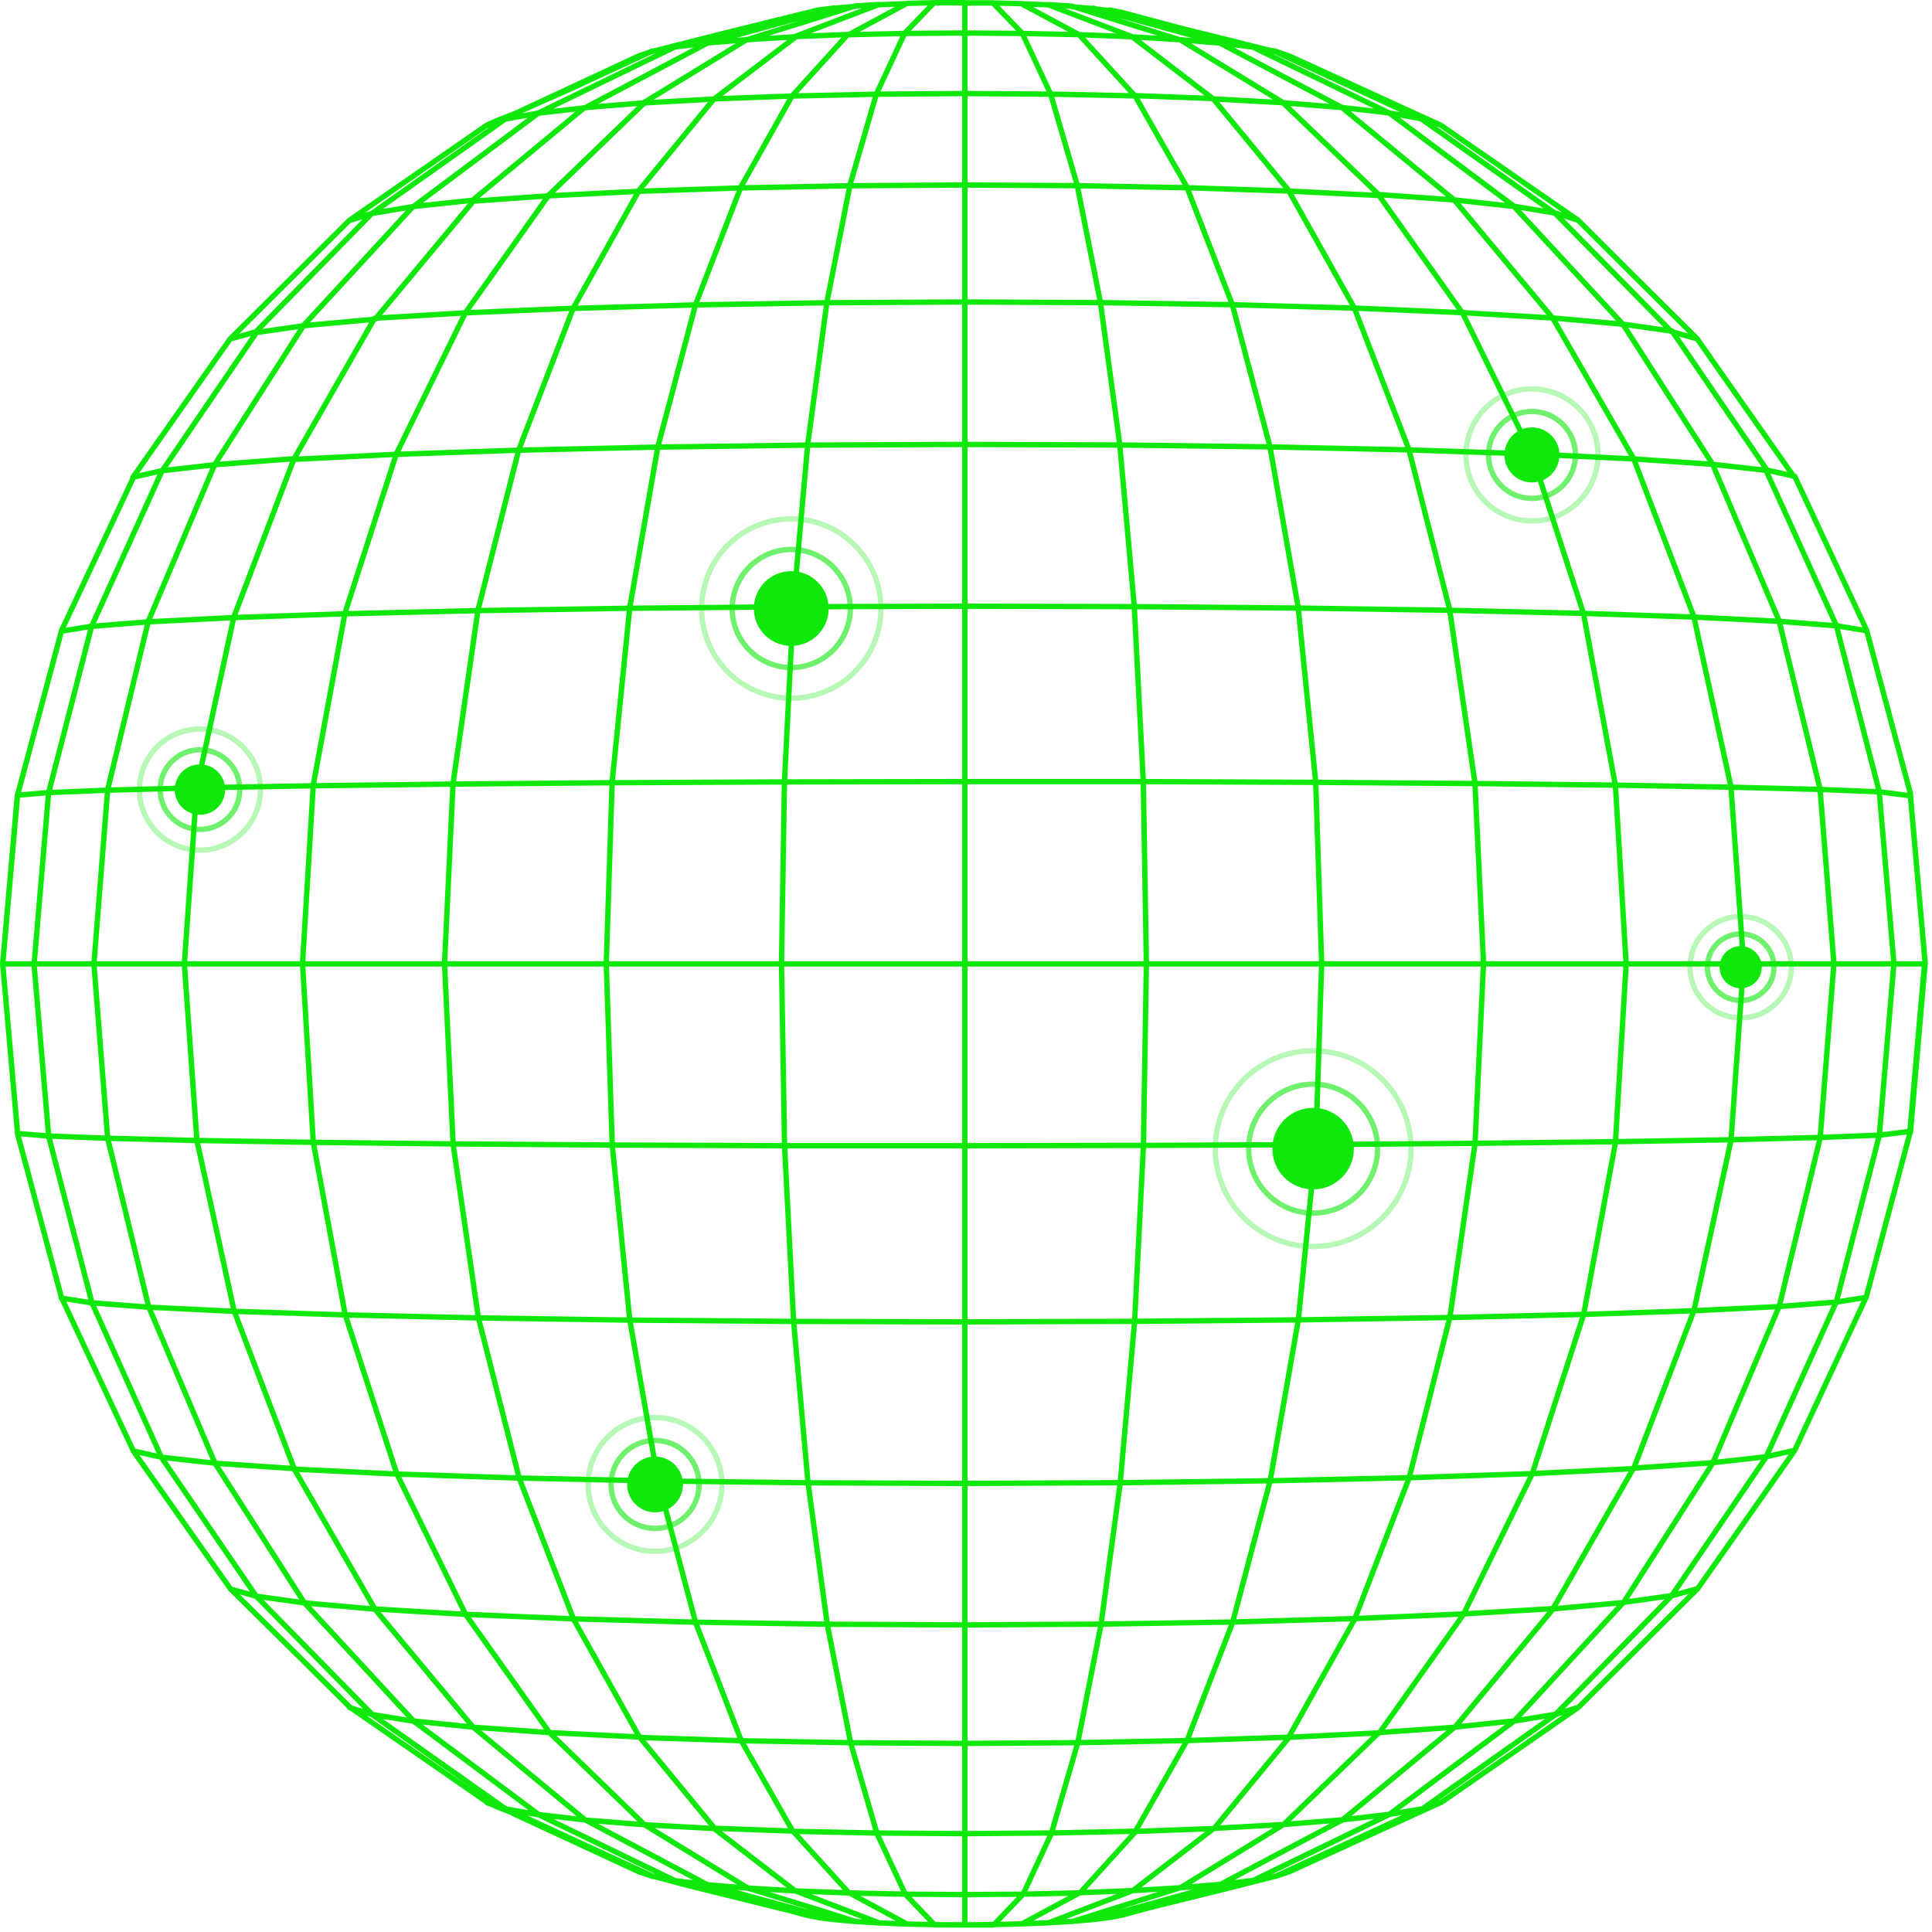<svg width="360" height="360" viewBox="0 0 360 360" fill="none" xmlns="http://www.w3.org/2000/svg">
<g clip-path="url(#clip0_1733_3981)">
<path d="M54.822 273.68L43.612 244.24L36.692 212.51L34.352 179.61L36.672 146.7L43.572 114.98L54.762 85.53M3.282 148.04L0.512 179.61V179.84M206.792 357.29L209.032 356.87L213.692 355.6L228.862 351.6L233.502 350.4L237.802 349.59L240.282 348.75L251.592 343.58L263.372 338.19L266.572 336.73L268.502 335.85M294.062 41.04L291.772 39.45L268.432 23.3L264.992 22.15L258.852 21.04L256.982 20.14L240.802 12.33L233.422 8.76L227.422 8.03L225.202 7.42L215.632 4.8L204.252 1.67L203.632 1.51M355.962 211.11L356.012 210.65L358.722 179.55V179.41L356.002 148.41V148.29V147.94L355.932 147.69L347.882 117.69L347.792 117.37L347.572 116.9L336.052 92.24L334.432 88.77L329.262 87.59L328.962 87.15L311.582 61.71L302.582 60.43L289.472 59.26L272.602 58.26L252.482 57.41L229.752 56.78L205.202 56.39L179.712 56.27L154.222 56.41L129.672 56.81L106.932 57.46M179.782 358.7V179.53V145.53V112.85V82.73V34.27V17.44V0.5H178.652H174.302L168.992 0.63L158.552 6.25L158.242 6.42L148.362 6.81L133.062 18.45L120.062 19.18L102.312 36.29L86.712 58.29L73.862 84.56L64.282 114.24L58.372 146.29L56.372 179.56L58.372 212.83L64.302 244.88L73.912 274.56L86.772 300.84L102.392 322.84L120.132 340.04L120.552 340.3L139.372 351.82L148.232 352.34L158.112 352.72L168.712 352.95L179.662 353.03L190.662 352.95L201.252 352.71L211.632 341.26L226.222 340.72L240.222 323.72L257.042 322.89L272.652 300.89L285.512 274.61L295.092 244.92L301.012 212.92L303.012 179.64L301.012 146.37L295.072 114.37L285.462 84.7L272.582 58.43L256.962 36.43L240.142 35.6L221.222 34.98L200.822 34.6L179.682 34.47L158.532 34.61L138.132 35.01L119.202 35.64L102.382 36.48L88.212 37.48L69.902 59.48L56.792 60.67L47.792 61.96L30.432 87.41L30.132 87.85L17.052 116.75L9.052 147.75L6.352 179.75L9.072 211.75L17.132 242.75L30.062 271.53L40.062 272.65L54.792 273.65L69.852 299.81L86.722 300.81L106.862 301.65L129.592 302.27L154.152 302.65L179.642 302.78L205.122 302.63L229.672 302.24L252.402 301.6L272.532 300.74L289.392 299.74L304.392 273.56L319.112 272.56L329.112 271.44L342.192 242.53L350.192 211.53L352.902 179.53L350.172 147.53L342.172 116.53L329.072 87.64L319.072 86.51L304.352 85.51L285.302 84.59L262.472 83.83L236.612 83.27L208.612 82.92L179.532 82.81L150.462 82.94L122.462 83.31L96.592 83.89L73.752 84.66L54.692 85.6M54.752 273.75L73.822 274.66L96.662 275.41L122.532 275.96L150.532 276.3L179.612 276.41L208.692 276.28L236.692 275.92L262.562 275.35L285.392 274.59L304.392 273.66M355.872 148.5V148.27L350.262 147.55L339.102 147.1L322.502 146.68L300.862 146.3L274.792 146L245.152 145.78L213.012 145.64H179.582L146.152 145.7L114.012 145.85L84.372 146.1L58.292 146.42L36.632 146.8L20.022 147.24L8.842 147.7L3.242 148.18M347.642 117.5L342.212 116.61L331.472 115.77L315.582 114.98L294.922 114.29L270.082 113.72L241.892 113.3L211.332 113.04L179.572 112.96L147.802 113.06L117.252 113.34L89.042 113.78L64.202 114.37L43.532 115.08L27.632 115.87L16.872 116.73L11.422 117.61M11.422 241.88L16.882 242.74L27.632 243.57L43.532 244.34L64.202 245.01L89.052 245.57L117.252 245.98L147.812 246.23L179.582 246.31L211.342 246.21L241.892 245.94L270.092 245.5L294.922 244.93L315.582 244.24L331.472 243.46L342.212 242.62L347.652 241.76M195.412 358.28L196.512 357.86L210.632 352.46L211.092 352.29L219.942 351.76L238.772 340.22L239.192 339.97L250.192 339.09L271.082 321.82L282.172 320.66L302.502 298.59L311.502 297.32L328.862 271.86L329.162 271.43L334.332 270.26M334.272 88.8L333.812 88.16L321.212 70.23L316.212 63.08L315.432 62.31L304.212 51.17L294.062 41.04L289.862 39.71L282.142 38.44L281.602 38.04L258.852 21.04L250.142 20.04L239.142 19.16L238.722 18.9L219.882 7.39L211.032 6.87L210.572 6.69L196.462 1.33L195.352 0.9L190.352 0.7M159.352 1.19L155.512 1.52L143.512 4.82L132.632 7.82L131.722 8.07L131.412 8.24L109.582 19.79L109.012 20.09L100.302 21.09L77.572 38.09L77.022 38.49L69.292 39.77L47.672 61.84L42.892 63.17M199.882 358.04L206.212 356.04L218.212 352.29L219.892 351.76L227.442 351.12L227.752 350.96L249.602 339.39L250.172 339.09L258.872 338.09L281.612 321.09L282.152 320.69L289.872 319.43L311.502 297.35L316.272 296.03M304.422 273.62L315.662 244.14L322.562 212.41L324.892 179.5L322.542 146.61L315.622 114.88L304.402 85.44L289.342 59.29L271.012 37.29L250.062 20.04L249.492 19.73L227.672 8.21L227.332 8.03L219.782 7.39L218.082 6.86L206.082 3.14L199.722 1.14L195.262 0.87M155.442 1.49L152.362 1.88L134.672 6.45L126.972 8.45L125.662 8.79L118.302 12.35L101.062 20.7L100.282 21.08L94.132 22.19L88.132 26.44L70.062 39.23L69.302 39.77L65.102 41.1M203.712 357.68L215.712 354.38L225.332 351.73L227.522 351.12L233.522 350.39L240.872 346.83L257.062 338.98L258.912 338.08L265.062 337.04L271.062 332.78L289.162 319.98L289.912 319.45L294.112 318.13M316.232 63.13L311.462 61.79L289.812 39.79L289.052 39.25L270.992 26.5L264.942 22.23L261.102 20.45L237.672 9.65L235.502 9.11L232.172 8.27L229.862 7.68L213.602 3.68L206.662 1.98L203.572 1.6L199.742 1.26M152.382 2L150.142 2.43L135.542 6.04L126.892 8.23L123.552 9.08L121.382 9.62L118.892 10.48L95.522 21.37L94.132 22.22L90.682 23.38M90.792 335.93L94.242 337.08L95.652 337.93L119.062 348.78L121.552 349.62L125.862 350.43L127.152 350.76L130.502 351.62L145.692 355.62L150.332 356.88L152.562 357.3M268.442 23.3L266.442 22.41L263.592 21.11L251.592 15.62L240.222 10.43L237.732 9.57L233.432 8.76L228.742 7.56L213.662 3.56L208.952 2.29L206.722 1.86M358.722 179.66V179.52L355.992 148.43L355.942 147.95M190.442 358.48L200.912 352.84L201.212 352.68L211.092 352.29L226.182 340.69L239.182 339.97L256.942 322.84L271.102 321.84L289.412 299.79L302.522 298.61L318.962 272.91L319.182 272.57L331.542 243.38L339.162 212.04L341.722 179.56L339.142 147.04L331.512 115.68L319.122 86.5L318.902 86.15L302.452 60.47L282.102 38.47L271.062 37.26L256.902 36.26L239.062 19.14L226.062 18.42L210.962 6.85L201.082 6.46L200.782 6.3L190.312 0.68L185.002 0.56H180.642H179.512H179.452M3.302 211.21L8.902 211.67L20.082 212.1L36.692 212.51L58.352 212.86L84.432 213.15L114.072 213.36L146.212 213.49H179.652L213.082 213.43L245.212 213.28L274.852 213.04L300.922 212.74L322.562 212.37L339.162 211.95L350.322 211.51L355.932 210.82V210.59M106.802 57.45L96.662 83.82L89.062 113.68L84.412 146.04L82.832 179.61L84.432 213.19L89.132 245.51L96.732 275.38L106.892 301.75L119.192 323.75L138.122 324.36L158.522 324.73L179.672 324.86L200.822 324.72L221.212 324.33L240.132 323.7L252.432 301.7L262.592 275.32L270.172 245.44L274.852 213.04L276.432 179.47L274.832 145.89L270.122 113.58L262.522 83.72L252.352 57.36L240.032 35.36L226.032 18.36L211.442 17.82L201.062 6.46L190.472 6.23L179.472 6.15L168.522 6.23L157.922 6.48L147.562 17.91L138.062 34.82L129.582 56.82L122.582 83.26L117.342 113.26L114.062 145.75L112.972 179.56L114.082 213.36L117.342 245.88L122.612 275.88L129.612 302.32L138.112 324.32L147.732 341.24L163.412 341.56L179.662 341.67L195.902 341.55L211.582 341.22L221.202 324.29L229.692 302.29L236.692 275.84L241.942 245.84L245.182 213.32L246.272 179.51L245.162 145.71L241.902 113.2L236.632 83.2L229.632 56.77L221.122 34.77L211.492 17.86L195.802 17.54L179.562 17.43L163.322 17.55L147.642 17.89L133.042 18.43L119.102 35.43L106.812 57.43L86.682 58.3L69.802 59.3L54.802 85.47L40.062 86.59L30.062 87.73L24.872 88.91L23.292 92.31L11.682 117.04L11.462 117.51L11.402 117.75L3.352 147.83L3.282 148.08L3.202 148.56L0.512 179.42V179.65L3.252 210.87V211.21L3.322 211.45L11.392 241.55L11.452 241.78L11.672 242.23L23.292 267.04L24.872 270.41L25.312 271.04L37.982 289.04L42.982 296.11L43.742 296.86L55.062 308.04L65.212 318.12L66.402 318.95L74.302 324.41L90.842 335.86L92.762 336.74L95.702 337.86L98.092 338.76L121.552 349.58L123.682 350.12L127.062 351.04L129.232 351.59L145.652 355.65L152.522 357.33L155.612 357.71L159.442 358.04L163.912 358.31L168.912 358.51L174.212 358.63L177.832 358.68H179.692H185.142L190.622 352.99L195.912 341.63L200.822 324.76L205.152 302.76L208.742 276.28L211.422 246.18L213.062 213.47L213.612 179.52L213.032 145.57L211.352 112.94L208.652 82.85L205.052 56.38L200.692 34.38L195.772 17.53L190.482 6.2L184.992 0.53H179.572H179.442H174.032L168.572 6.2L163.292 17.54L158.402 34.39L154.072 56.39L150.502 82.86L147.822 112.95L146.172 145.59L145.622 179.53L146.192 213.53L147.872 246.17L150.562 276.27L154.162 302.75L158.502 324.75L163.402 341.62L168.692 352.97L174.152 358.66H179.592H181.452L185.082 358.61L190.382 358.48L195.382 358.28L199.852 358.01L203.682 357.68L206.762 357.29L213.662 355.6L230.062 351.54L232.252 350.98L235.652 350.12L237.782 349.58L261.262 338.74L265.062 337.04L268.502 335.89L291.862 319.7L294.122 318.13L304.302 308L315.552 296.81L316.322 296.05L321.322 288.93L333.952 270.93L334.392 270.29L336.002 266.85L347.522 242.15L347.742 241.69L347.822 241.38L355.822 211.38L355.892 211.14V210.82V210.68L358.602 179.68V179.61H352.972H145.642H112.962H82.832H56.332H34.332H17.482H6.162H0.512V179.73L3.232 210.73L3.292 210.95V211.18M65.152 318.18L69.362 319.5L70.112 320.03L88.242 332.84L94.242 337.07L100.392 338.16L101.162 338.53L118.482 346.9L125.812 350.45L131.812 351.18L132.712 351.42L143.632 354.42L155.632 357.7M42.952 296.1L47.732 297.42L69.372 319.48L77.102 320.73L77.642 321.13L100.392 338.13L109.102 339.13L109.662 339.43L131.532 351.04L131.822 351.2L139.372 351.83L140.022 352.03L153.112 356.04L159.432 358.04M24.872 270.37L30.052 271.53L30.352 271.97L47.732 297.42L56.732 298.68L77.072 320.68L88.172 321.83L109.062 339.14L120.062 340.01L133.062 340.72L148.142 352.31L148.592 352.48L162.722 357.88L163.812 358.29M168.652 0.69L163.652 0.89L162.542 1.31L148.442 6.69L147.982 6.87L139.122 7.4L120.312 18.92L119.892 19.18L108.892 20.06L88.062 37.32L76.962 38.49L56.642 60.55L40.212 86.24L39.992 86.59L27.632 115.77L20.062 147.14L17.502 179.62L20.062 212.1L27.692 243.47L40.062 272.65L40.282 272.99L56.732 298.68L69.852 299.84L88.172 321.84L102.342 322.84L119.162 323.67L133.162 340.67L147.752 341.2L158.122 352.64L158.422 352.8L168.882 358.44M163.792 0.84L159.322 1.12L152.972 3.12L139.912 7.17L139.262 7.38L131.712 8.02L125.712 8.76L121.402 9.57L106.402 16.52L95.582 21.32L92.692 22.43L90.692 23.33L74.122 34.81L66.282 40.24L65.082 41.08L54.902 51.2L43.652 62.39L42.882 63.15L37.882 70.25L25.252 88.25L24.792 88.89" stroke="#10E80C" stroke-linecap="round" stroke-linejoin="round"/>
<path d="M37.259 151.83C39.854 151.83 41.959 149.726 41.959 147.13C41.959 144.534 39.854 142.43 37.259 142.43C34.663 142.43 32.559 144.534 32.559 147.13C32.559 149.726 34.663 151.83 37.259 151.83Z" fill="#10E80C"/>
<g opacity="0.6">
<path d="M37.26 154.55C41.358 154.55 44.68 151.228 44.68 147.13C44.68 143.032 41.358 139.71 37.26 139.71C33.162 139.71 29.84 143.032 29.84 147.13C29.84 151.228 33.162 154.55 37.26 154.55Z" stroke="#10E80C" stroke-miterlimit="10"/>
</g>
<g opacity="0.3">
<path d="M37.261 158.41C43.49 158.41 48.541 153.36 48.541 147.13C48.541 140.9 43.49 135.85 37.261 135.85C31.031 135.85 25.98 140.9 25.98 147.13C25.98 153.36 31.031 158.41 37.261 158.41Z" stroke="#10E80C" stroke-miterlimit="10"/>
</g>
<path d="M147.439 120.36C151.288 120.36 154.409 117.239 154.409 113.39C154.409 109.541 151.288 106.42 147.439 106.42C143.589 106.42 140.469 109.541 140.469 113.39C140.469 117.239 143.589 120.36 147.439 120.36Z" fill="#10E80C"/>
<g opacity="0.6">
<path d="M147.441 124.39C153.517 124.39 158.441 119.465 158.441 113.39C158.441 107.315 153.517 102.39 147.441 102.39C141.366 102.39 136.441 107.315 136.441 113.39C136.441 119.465 141.366 124.39 147.441 124.39Z" stroke="#10E80C" stroke-miterlimit="10"/>
</g>
<g opacity="0.3">
<path d="M147.44 130.1C156.669 130.1 164.15 122.619 164.15 113.39C164.15 104.161 156.669 96.68 147.44 96.68C138.212 96.68 130.73 104.161 130.73 113.39C130.73 122.619 138.212 130.1 147.44 130.1Z" stroke="#10E80C" stroke-miterlimit="10"/>
</g>
<path d="M244.678 221.63C248.875 221.63 252.278 218.227 252.278 214.03C252.278 209.833 248.875 206.43 244.678 206.43C240.481 206.43 237.078 209.833 237.078 214.03C237.078 218.227 240.481 221.63 244.678 221.63Z" fill="#10E80C"/>
<g opacity="0.6">
<path d="M244.682 226.04C251.315 226.04 256.692 220.663 256.692 214.03C256.692 207.397 251.315 202.02 244.682 202.02C238.049 202.02 232.672 207.397 232.672 214.03C232.672 220.663 238.049 226.04 244.682 226.04Z" stroke="#10E80C" stroke-miterlimit="10"/>
</g>
<g opacity="0.3">
<path d="M244.681 232.27C254.755 232.27 262.921 224.104 262.921 214.03C262.921 203.956 254.755 195.79 244.681 195.79C234.608 195.79 226.441 203.956 226.441 214.03C226.441 224.104 234.608 232.27 244.681 232.27Z" stroke="#10E80C" stroke-miterlimit="10"/>
</g>
<path d="M324.352 184.15C326.522 184.15 328.282 182.39 328.282 180.22C328.282 178.05 326.522 176.29 324.352 176.29C322.181 176.29 320.422 178.05 320.422 180.22C320.422 182.39 322.181 184.15 324.352 184.15Z" fill="#10E80C"/>
<g opacity="0.6">
<path d="M324.351 186.43C327.78 186.43 330.561 183.65 330.561 180.22C330.561 176.79 327.78 174.01 324.351 174.01C320.921 174.01 318.141 176.79 318.141 180.22C318.141 183.65 320.921 186.43 324.351 186.43Z" stroke="#10E80C" stroke-miterlimit="10"/>
</g>
<g opacity="0.3">
<path d="M324.35 189.66C329.564 189.66 333.79 185.434 333.79 180.22C333.79 175.006 329.564 170.78 324.35 170.78C319.137 170.78 314.91 175.006 314.91 180.22C314.91 185.434 319.137 189.66 324.35 189.66Z" stroke="#10E80C" stroke-miterlimit="10"/>
</g>
<path d="M122.059 281.8C124.931 281.8 127.259 279.472 127.259 276.6C127.259 273.728 124.931 271.4 122.059 271.4C119.187 271.4 116.859 273.728 116.859 276.6C116.859 279.472 119.187 281.8 122.059 281.8Z" fill="#10E80C"/>
<g opacity="0.6">
<path d="M122.059 284.8C126.588 284.8 130.259 281.129 130.259 276.6C130.259 272.071 126.588 268.4 122.059 268.4C117.531 268.4 113.859 272.071 113.859 276.6C113.859 281.129 117.531 284.8 122.059 284.8Z" stroke="#10E80C" stroke-miterlimit="10"/>
</g>
<g opacity="0.3">
<path d="M122.06 289.07C128.947 289.07 134.53 283.487 134.53 276.6C134.53 269.713 128.947 264.13 122.06 264.13C115.173 264.13 109.59 269.713 109.59 276.6C109.59 283.487 115.173 289.07 122.06 289.07Z" stroke="#10E80C" stroke-miterlimit="10"/>
</g>
<path d="M285.458 89.9C288.291 89.9 290.588 87.603 290.588 84.77C290.588 81.937 288.291 79.64 285.458 79.64C282.625 79.64 280.328 81.937 280.328 84.77C280.328 87.603 282.625 89.9 285.458 89.9Z" fill="#10E80C"/>
<g opacity="0.6">
<path d="M285.459 92.87C289.933 92.87 293.559 89.243 293.559 84.77C293.559 80.296 289.933 76.67 285.459 76.67C280.986 76.67 277.359 80.296 277.359 84.77C277.359 89.243 280.986 92.87 285.459 92.87Z" stroke="#10E80C" stroke-miterlimit="10"/>
</g>
<g opacity="0.3">
<path d="M285.46 97.07C292.253 97.07 297.76 91.563 297.76 84.77C297.76 77.977 292.253 72.47 285.46 72.47C278.667 72.47 273.16 77.977 273.16 84.77C273.16 91.563 278.667 97.07 285.46 97.07Z" stroke="#10E80C" stroke-miterlimit="10"/>
</g>
</g>
<defs>
<clipPath id="clip0_1733_3981">
<rect width="359.18" height="359.19" fill="white"/>
</clipPath>
</defs>
</svg>
